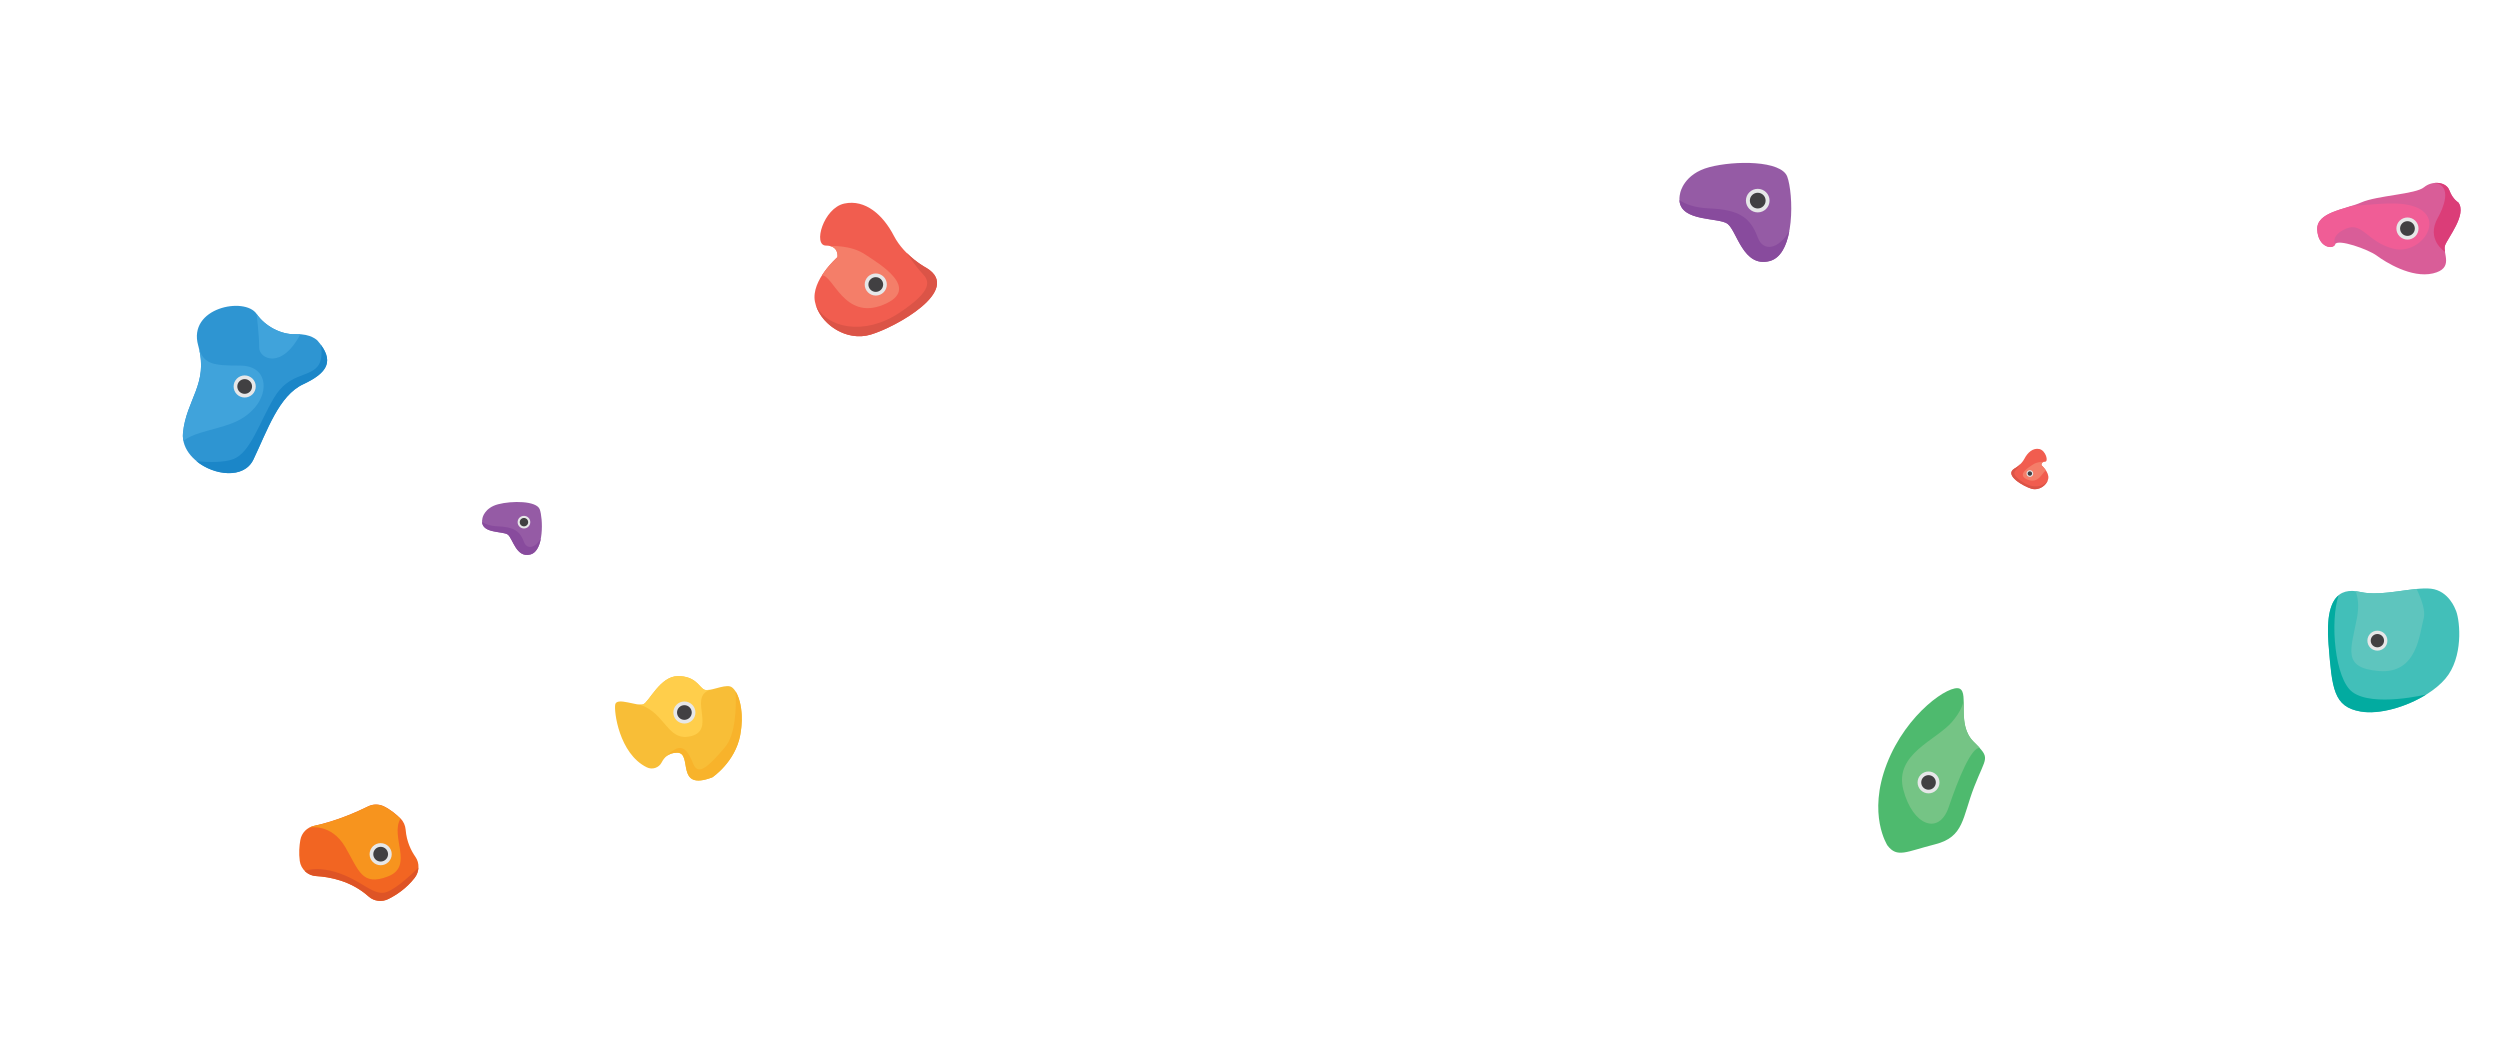 <svg width="752" height="317" viewBox="0 0 752 317" fill="none" xmlns="http://www.w3.org/2000/svg">
<g filter="url(#filter0_f_6_25)">
<path d="M567.757 254.333C567.757 254.333 561.641 245.056 567.56 229.762C573.479 214.468 586.615 205.696 589.49 207.158C592.365 208.62 588.363 217.869 593.634 223.099C598.905 228.328 597.496 227.288 593.859 236.621C590.223 245.983 590.843 251.747 582.077 253.968C573.31 256.189 570.717 258.157 567.757 254.333Z" fill="#4EBA6E"/>
<path d="M587.179 217.138C582.359 222.761 569.731 226.781 572.521 237.549C575.312 248.317 583.232 251.381 586.164 242.806C589.067 234.232 593.042 224.588 595.522 224.982C595.043 224.448 594.423 223.829 593.662 223.098C590.054 219.528 590.787 214.074 590.674 210.503C590.505 211.909 589.744 214.13 587.179 217.138Z" fill="#75C485"/>
<path d="M580.104 238.646C581.925 238.646 583.402 237.173 583.402 235.356C583.402 233.54 581.925 232.067 580.104 232.067C578.282 232.067 576.806 233.54 576.806 235.356C576.806 237.173 578.282 238.646 580.104 238.646Z" fill="#E6E7E8"/>
<path d="M580.104 237.549C581.318 237.549 582.302 236.567 582.302 235.356C582.302 234.145 581.318 233.163 580.104 233.163C578.889 233.163 577.905 234.145 577.905 235.356C577.905 236.567 578.889 237.549 580.104 237.549Z" fill="#414042"/>
</g>
<g filter="url(#filter1_f_6_25)">
<path d="M214.271 233.815C214.271 233.815 221.117 229.254 222.651 221.095C224.185 212.936 221.685 207.043 219.611 206.476C217.509 205.91 213.334 208.176 211.8 207.44C210.266 206.675 209.272 203.388 203.932 203.388C198.592 203.388 195.24 211.151 193.507 211.859C191.803 212.567 185.611 209.621 185.071 211.859C184.617 213.814 186.179 226.704 194.558 230.812C196.206 231.634 198.223 230.954 199.046 229.311C199.756 227.894 201.12 226.421 203.648 226.421C208.562 226.364 202.853 238.178 214.271 233.815Z" fill="#F8BE37"/>
<path d="M211.8 207.411C210.266 206.646 209.272 203.36 203.932 203.36C198.592 203.36 195.24 211.123 193.507 211.831C193.138 211.973 192.598 211.973 191.917 211.888C192.627 212.001 195.297 212.652 198.166 215.74C201.489 219.338 203.222 222.71 208.051 221.378C215.152 219.423 207.596 210.273 212.936 207.78C213.135 207.695 213.306 207.581 213.476 207.496C212.794 207.581 212.198 207.61 211.8 207.411Z" fill="#FFCE4B"/>
<path d="M205.863 217.639C207.699 217.639 209.187 216.155 209.187 214.324C209.187 212.493 207.699 211.009 205.863 211.009C204.028 211.009 202.54 212.493 202.54 214.324C202.54 216.155 204.028 217.639 205.863 217.639Z" fill="#E6E7E8"/>
<path d="M205.864 216.534C207.087 216.534 208.079 215.544 208.079 214.324C208.079 213.104 207.087 212.114 205.864 212.114C204.64 212.114 203.648 213.104 203.648 214.324C203.648 215.544 204.64 216.534 205.864 216.534Z" fill="#414042"/>
<path d="M221.259 207.95C221.486 212.738 221.344 220.925 218.021 224.835C213.164 230.529 210.096 233.419 208.59 229.906C207.085 226.364 205.409 222.2 200.438 227.526C201.205 226.874 202.256 226.393 203.676 226.393C208.59 226.393 202.853 238.178 214.3 233.815C214.3 233.815 221.145 229.254 222.679 221.095C223.787 215.061 222.708 210.273 221.259 207.95Z" fill="#F8B32B"/>
</g>
<g filter="url(#filter2_f_6_25)">
<path d="M505.416 58.01C505.416 58.01 506.449 52.312 514.169 50.281C521.889 48.249 535.779 48.249 537.602 53.13C539.426 58.01 540.216 76.501 532.283 78.532C524.351 80.563 522.527 69.59 519.67 67.347C516.844 65.134 503.167 67.165 505.416 58.01Z" fill="#955BA5"/>
<path d="M528.727 63.891C530.691 63.891 532.283 62.303 532.283 60.344C532.283 58.386 530.691 56.798 528.727 56.798C526.763 56.798 525.171 58.386 525.171 60.344C525.171 62.303 526.763 63.891 528.727 63.891Z" fill="#E6E7E8"/>
<path d="M528.727 62.709C530.037 62.709 531.098 61.65 531.098 60.344C531.098 59.039 530.037 57.98 528.727 57.98C527.418 57.98 526.357 59.039 526.357 60.344C526.357 61.65 527.418 62.709 528.727 62.709Z" fill="#414042"/>
<path d="M538.24 69.469C535.171 74.864 530.399 75.986 528.727 71.409C526.478 65.316 523.044 63.073 514.078 62.678C509.671 62.497 506.905 61.345 505.173 60.223C505.568 66.801 517.087 65.316 519.67 67.347C522.527 69.59 524.351 80.563 532.283 78.532C535.627 77.683 537.42 73.925 538.24 69.469Z" fill="#884B9D"/>
</g>
<path d="M145.133 155.821C145.133 155.821 145.686 152.772 149.816 151.685C153.946 150.599 161.377 150.599 162.353 153.21C163.328 155.821 163.751 165.713 159.507 166.8C155.263 167.886 154.287 162.016 152.759 160.816C151.247 159.632 143.93 160.718 145.133 155.821Z" fill="#955BA5"/>
<path d="M157.605 158.967C158.655 158.967 159.507 158.117 159.507 157.069C159.507 156.021 158.655 155.172 157.605 155.172C156.554 155.172 155.702 156.021 155.702 157.069C155.702 158.117 156.554 158.967 157.605 158.967Z" fill="#E6E7E8"/>
<path d="M157.604 158.334C158.305 158.334 158.873 157.768 158.873 157.069C158.873 156.371 158.305 155.804 157.604 155.804C156.904 155.804 156.336 156.371 156.336 157.069C156.336 157.768 156.904 158.334 157.604 158.334Z" fill="#414042"/>
<path d="M162.694 161.951C161.052 164.837 158.499 165.437 157.605 162.989C156.401 159.729 154.564 158.529 149.767 158.318C147.409 158.221 145.93 157.604 145.003 157.004C145.214 160.524 151.377 159.729 152.759 160.815C154.287 162.016 155.263 167.886 159.507 166.8C161.296 166.346 162.255 164.335 162.694 161.951Z" fill="#884B9D"/>
<g filter="url(#filter3_f_6_25)">
<path d="M110.719 242.558C107.673 244.064 101.297 246.963 94.55 248.384C92.386 248.839 90.707 250.516 90.337 252.704C90.024 254.466 89.853 256.683 90.166 258.957C90.508 261.486 92.614 263.39 95.176 263.533C99.076 263.76 105.566 264.897 110.89 269.672C112.512 271.121 114.904 271.405 116.839 270.41C119.202 269.217 122.248 267.227 124.724 264.044C126.148 262.197 126.29 259.639 124.952 257.735C123.7 255.944 122.305 253.216 122.02 249.578C121.906 248.299 121.394 247.105 120.483 246.224C119.316 245.059 117.551 243.553 115.473 242.529C113.964 241.819 112.199 241.819 110.719 242.558Z" fill="#F26522"/>
<path d="M116.725 263.618C124.611 260.548 117.266 251.624 120.455 246.281C119.287 245.116 117.522 243.609 115.444 242.586C113.964 241.847 112.199 241.847 110.719 242.586C107.673 244.093 101.297 246.991 94.55 248.413C94.038 248.526 93.554 248.697 93.127 248.924C93.127 248.924 99.617 247.588 103.83 254.75C107.986 261.884 108.84 266.659 116.725 263.618Z" fill="#F7941E"/>
<path d="M114.505 260.264C116.344 260.264 117.835 258.775 117.835 256.939C117.835 255.102 116.344 253.614 114.505 253.614C112.665 253.614 111.174 255.102 111.174 256.939C111.174 258.775 112.665 260.264 114.505 260.264Z" fill="#E6E7E8"/>
<path d="M114.505 259.156C115.731 259.156 116.725 258.163 116.725 256.939C116.725 255.714 115.731 254.722 114.505 254.722C113.279 254.722 112.284 255.714 112.284 256.939C112.284 258.163 113.279 259.156 114.505 259.156Z" fill="#414042"/>
<path d="M124.724 264.073C125.436 263.163 125.806 262.083 125.863 261.003C123.586 263.248 119.6 266.886 116.725 268.165C112.484 270.069 109.153 264.726 100.756 262.254C96.713 261.06 93.668 261.344 91.618 261.941C92.529 262.879 93.781 263.476 95.176 263.533C99.076 263.76 105.566 264.897 110.89 269.672C112.512 271.121 114.904 271.405 116.839 270.411C119.202 269.245 122.248 267.256 124.724 264.073Z" fill="#DE5426"/>
</g>
<g filter="url(#filter4_f_6_25)">
<path d="M739.45 60.9C739.45 60.9 737.742 59.934 736.774 57.291C735.807 54.647 731.622 54.249 729.145 56.324C726.669 58.427 715.026 58.797 710.244 60.9C705.461 63.003 696.722 63.77 697.007 69.085C697.291 74.4 701.675 75.196 702.415 73.462C703.184 71.757 712.379 74.997 714.941 76.901C717.503 78.805 725.331 83.751 731.821 82.244C738.312 80.738 734.696 76.134 735.437 73.86C736.234 71.558 742.126 64.509 739.45 60.9Z" fill="#D95D98"/>
<path d="M727.494 62.662C722.427 60.076 713.774 61.667 707.454 61.923C702.7 63.401 696.807 64.708 697.035 69.114C697.291 74.457 701.704 75.224 702.444 73.49C702.444 73.49 700.793 70.904 705.717 68.772C710.642 66.641 712.179 72.922 720.008 74.826C727.836 76.73 735.209 66.584 727.494 62.662Z" fill="#F05D96"/>
<path d="M724.164 72.069C726.003 72.069 727.494 70.581 727.494 68.744C727.494 66.907 726.003 65.419 724.164 65.419C722.324 65.419 720.833 66.907 720.833 68.744C720.833 70.581 722.324 72.069 724.164 72.069Z" fill="#E6E7E8"/>
<path d="M724.164 70.961C725.39 70.961 726.384 69.968 726.384 68.744C726.384 67.52 725.39 66.527 724.164 66.527C722.938 66.527 721.943 67.52 721.943 68.744C721.943 69.968 722.938 70.961 724.164 70.961Z" fill="#414042"/>
<path d="M735.465 75.764C735.351 75.053 735.294 74.4 735.465 73.86C736.234 71.586 742.155 64.538 739.479 60.9C739.479 60.9 737.771 59.934 736.803 57.29C736.205 55.642 734.383 54.875 732.476 55.017C737.856 55.983 734.782 62.889 733.358 65.39C729.544 72.069 735.465 75.764 735.465 75.764Z" fill="#DB3D78"/>
</g>
<g filter="url(#filter5_f_6_25)">
<path d="M738.614 183.37C738.614 183.37 736.635 177.698 731.262 177.082C725.889 176.466 716.584 179.572 709.951 178.057C703.293 176.543 699.36 180.367 700.44 193.765C701.519 207.162 701.931 212.603 710.131 214.015C718.332 215.427 731.905 209.78 736.532 202.876C741.159 195.972 739.771 185.577 738.614 183.37Z" fill="#42BFB9"/>
<path d="M715.684 201.849C727.149 202.748 727.792 190.582 729.051 185.937C729.643 183.729 728.383 180.213 726.892 177.159C721.648 177.672 715.015 179.212 709.925 178.057C709.463 177.955 709 177.878 708.563 177.826C709.283 179.649 709.643 182.215 709 185.757C707.252 195.202 704.219 200.977 715.684 201.849Z" fill="#5EC5BE"/>
<path d="M715.118 195.715C716.779 195.715 718.126 194.371 718.126 192.712C718.126 191.054 716.779 189.709 715.118 189.709C713.457 189.709 712.111 191.054 712.111 192.712C712.111 194.371 713.457 195.715 715.118 195.715Z" fill="#E6E7E8"/>
<path d="M715.118 194.714C716.226 194.714 717.123 193.818 717.123 192.712C717.123 191.607 716.226 190.71 715.118 190.71C714.011 190.71 713.113 191.607 713.113 192.712C713.113 193.818 714.011 194.714 715.118 194.714Z" fill="#414042"/>
<path d="M700.414 193.79C701.468 207.162 701.905 212.629 710.105 214.041C715.71 215.016 723.833 212.655 729.874 208.882C729.874 208.882 713.859 212.783 707.638 208.189C702.291 204.262 700.825 186.912 703.447 179.084C700.954 181.137 699.771 185.731 700.414 193.79Z" fill="#02ABA0"/>
</g>
<g filter="url(#filter6_f_6_25)">
<path d="M278.803 80.666C278.803 80.666 272.114 77.199 268.868 70.918C265.623 64.637 260.272 59.891 253.98 61.227C247.689 62.562 244.444 73.874 248.458 73.874C252.472 73.874 251.902 77.341 251.902 77.341C251.902 77.341 243.903 84.304 245.127 90.728C246.351 97.179 254.351 102.92 261.894 100.646C269.438 98.43 289.478 87.289 278.803 80.666Z" fill="#F15D4F"/>
<path d="M265.652 91.694C277.38 86.919 264.428 79.302 260.101 76.46C255.774 73.59 249.625 74.016 249.625 74.016C252.358 74.613 251.902 77.37 251.902 77.37C251.902 77.37 249.255 79.672 247.262 82.826C250.65 82.741 253.924 96.44 265.652 91.694Z" fill="#F47E69"/>
<path d="M263.431 88.909C265.271 88.909 266.762 87.42 266.762 85.583C266.762 83.747 265.271 82.258 263.431 82.258C261.592 82.258 260.101 83.747 260.101 85.583C260.101 87.42 261.592 88.909 263.431 88.909Z" fill="#E6E7E8"/>
<path d="M263.431 87.8C264.658 87.8 265.652 86.808 265.652 85.583C265.652 84.359 264.658 83.367 263.431 83.367C262.205 83.367 261.211 84.359 261.211 85.583C261.211 86.808 262.205 87.8 263.431 87.8Z" fill="#414042"/>
<path d="M278.803 80.666C278.803 80.666 275.672 79.046 272.683 76.005C272.683 76.005 275.302 80.041 277.408 82.23C279.515 84.418 280.938 87.203 270.463 94.138C259.958 101.073 248.686 98.714 245.412 91.751C247.234 97.748 254.778 102.806 261.923 100.646C269.438 98.43 289.478 87.288 278.803 80.666Z" fill="#DB5447"/>
</g>
<path d="M605.928 140.953C605.928 140.953 607.953 139.903 608.935 138.002C609.917 136.101 611.537 134.664 613.442 135.069C615.346 135.473 616.328 138.897 615.113 138.897C613.898 138.897 614.071 139.946 614.071 139.946C614.071 139.946 616.492 142.054 616.121 143.998C615.751 145.951 613.33 147.689 611.046 147.001C608.763 146.33 602.697 142.957 605.928 140.953Z" fill="#F15D4F"/>
<path d="M609.909 144.291C606.359 142.846 610.279 140.54 611.589 139.68C612.899 138.811 614.76 138.94 614.76 138.94C613.933 139.121 614.071 139.955 614.071 139.955C614.071 139.955 614.872 140.652 615.475 141.607C614.45 141.581 613.459 145.728 609.909 144.291Z" fill="#F47E69"/>
<path d="M610.581 143.448C610.024 143.448 609.573 142.997 609.573 142.441C609.573 141.885 610.024 141.435 610.581 141.435C611.138 141.435 611.589 141.885 611.589 142.441C611.589 142.997 611.138 143.448 610.581 143.448Z" fill="#E6E7E8"/>
<path d="M610.581 143.112C610.21 143.112 609.909 142.812 609.909 142.441C609.909 142.071 610.21 141.77 610.581 141.77C610.952 141.77 611.253 142.071 611.253 142.441C611.253 142.812 610.952 143.112 610.581 143.112Z" fill="#414042"/>
<path d="M605.928 140.953C605.928 140.953 606.876 140.463 607.78 139.542C607.78 139.542 606.988 140.764 606.35 141.426C605.712 142.088 605.282 142.932 608.453 145.031C611.632 147.13 615.044 146.416 616.035 144.308C615.484 146.123 613.2 147.655 611.037 147.001C608.763 146.33 602.697 142.957 605.928 140.953Z" fill="#DB5447"/>
<g filter="url(#filter7_f_6_25)">
<path d="M95.491 102.438C95.491 102.438 93.555 100.335 89.001 100.534C84.446 100.733 79.578 97.976 77.187 94.423C73.629 89.165 56.378 92.519 59.623 103.944C62.868 115.37 56.008 120.144 55.04 130.234C54.072 140.323 72.035 147.002 76.219 138.249C80.404 129.495 83.877 119.007 91.193 115.569C98.537 112.158 100.843 108.549 95.491 102.438Z" fill="#2E95D2"/>
<path d="M72.177 109.97C64.235 109.97 61.189 109.628 59.766 104.513C62.641 115.568 55.98 120.343 55.04 130.262C54.955 131.086 55.012 131.854 55.154 132.621C56.207 131.797 57.83 130.916 60.392 130.148C67.395 128.045 72.462 127.477 76.703 122.532C80.945 117.586 80.375 109.97 72.177 109.97Z" fill="#40A3DB"/>
<path d="M73.6 119.576C75.44 119.576 76.931 118.087 76.931 116.251C76.931 114.414 75.44 112.925 73.6 112.925C71.761 112.925 70.27 114.414 70.27 116.251C70.27 118.087 71.761 119.576 73.6 119.576Z" fill="#E6E7E8"/>
<path d="M73.6 118.467C74.827 118.467 75.821 117.475 75.821 116.251C75.821 115.026 74.827 114.034 73.6 114.034C72.374 114.034 71.38 115.026 71.38 116.251C71.38 117.475 72.374 118.467 73.6 118.467Z" fill="#414042"/>
<path d="M77.956 104.513C77.899 107.866 84.645 111.362 90.338 100.562C89.912 100.534 89.484 100.534 89.001 100.534C84.446 100.733 79.578 97.976 77.187 94.423C77.159 94.452 78.013 101.159 77.956 104.513Z" fill="#40A3DB"/>
<path d="M91.192 115.597C97.996 112.414 100.444 109.089 96.544 103.774C96.886 106.104 96.857 108.776 95.434 110.339C92.559 113.579 86.837 112.272 82.453 119.604C78.069 126.937 75.394 136.06 70.241 138.078C67.394 139.187 62.726 139.073 59.082 138.732C64.406 143.08 73.373 144.132 76.191 138.277C80.404 129.495 83.848 119.008 91.192 115.597Z" fill="#1B86C8"/>
</g>
<defs>
<filter id="filter0_f_6_25" x="562.979" y="205" width="36.122" height="53.497" filterUnits="userSpaceOnUse" color-interpolation-filters="sRGB">
<feFlood flood-opacity="0" result="BackgroundImageFix"/>
<feBlend mode="normal" in="SourceGraphic" in2="BackgroundImageFix" result="shape"/>
<feGaussianBlur stdDeviation="1" result="effect1_foregroundBlur_6_25"/>
</filter>
<filter id="filter1_f_6_25" x="183" y="201.36" width="42.136" height="35.424" filterUnits="userSpaceOnUse" color-interpolation-filters="sRGB">
<feFlood flood-opacity="0" result="BackgroundImageFix"/>
<feBlend mode="normal" in="SourceGraphic" in2="BackgroundImageFix" result="shape"/>
<feGaussianBlur stdDeviation="1" result="effect1_foregroundBlur_6_25"/>
</filter>
<filter id="filter2_f_6_25" x="501.167" y="45" width="41.645" height="37.782" filterUnits="userSpaceOnUse" color-interpolation-filters="sRGB">
<feFlood flood-opacity="0" result="BackgroundImageFix"/>
<feBlend mode="normal" in="SourceGraphic" in2="BackgroundImageFix" result="shape"/>
<feGaussianBlur stdDeviation="2" result="effect1_foregroundBlur_6_25"/>
</filter>
<filter id="filter3_f_6_25" x="89" y="241" width="37.878" height="30.998" filterUnits="userSpaceOnUse" color-interpolation-filters="sRGB">
<feFlood flood-opacity="0" result="BackgroundImageFix"/>
<feBlend mode="normal" in="SourceGraphic" in2="BackgroundImageFix" result="shape"/>
<feGaussianBlur stdDeviation="0.5" result="effect1_foregroundBlur_6_25"/>
</filter>
<filter id="filter4_f_6_25" x="695" y="53" width="47.168" height="31.525" filterUnits="userSpaceOnUse" color-interpolation-filters="sRGB">
<feFlood flood-opacity="0" result="BackgroundImageFix"/>
<feBlend mode="normal" in="SourceGraphic" in2="BackgroundImageFix" result="shape"/>
<feGaussianBlur stdDeviation="1" result="effect1_foregroundBlur_6_25"/>
</filter>
<filter id="filter5_f_6_25" x="694.241" y="171" width="51.509" height="49.261" filterUnits="userSpaceOnUse" color-interpolation-filters="sRGB">
<feFlood flood-opacity="0" result="BackgroundImageFix"/>
<feBlend mode="normal" in="SourceGraphic" in2="BackgroundImageFix" result="shape"/>
<feGaussianBlur stdDeviation="3" result="effect1_foregroundBlur_6_25"/>
</filter>
<filter id="filter6_f_6_25" x="242" y="58" width="42.869" height="46.154" filterUnits="userSpaceOnUse" color-interpolation-filters="sRGB">
<feFlood flood-opacity="0" result="BackgroundImageFix"/>
<feBlend mode="normal" in="SourceGraphic" in2="BackgroundImageFix" result="shape"/>
<feGaussianBlur stdDeviation="1.5" result="effect1_foregroundBlur_6_25"/>
</filter>
<filter id="filter7_f_6_25" x="54.25" y="91.25" width="44.919" height="51.834" filterUnits="userSpaceOnUse" color-interpolation-filters="sRGB">
<feFlood flood-opacity="0" result="BackgroundImageFix"/>
<feBlend mode="normal" in="SourceGraphic" in2="BackgroundImageFix" result="shape"/>
<feGaussianBlur stdDeviation="0.375" result="effect1_foregroundBlur_6_25"/>
</filter>
</defs>
</svg>

